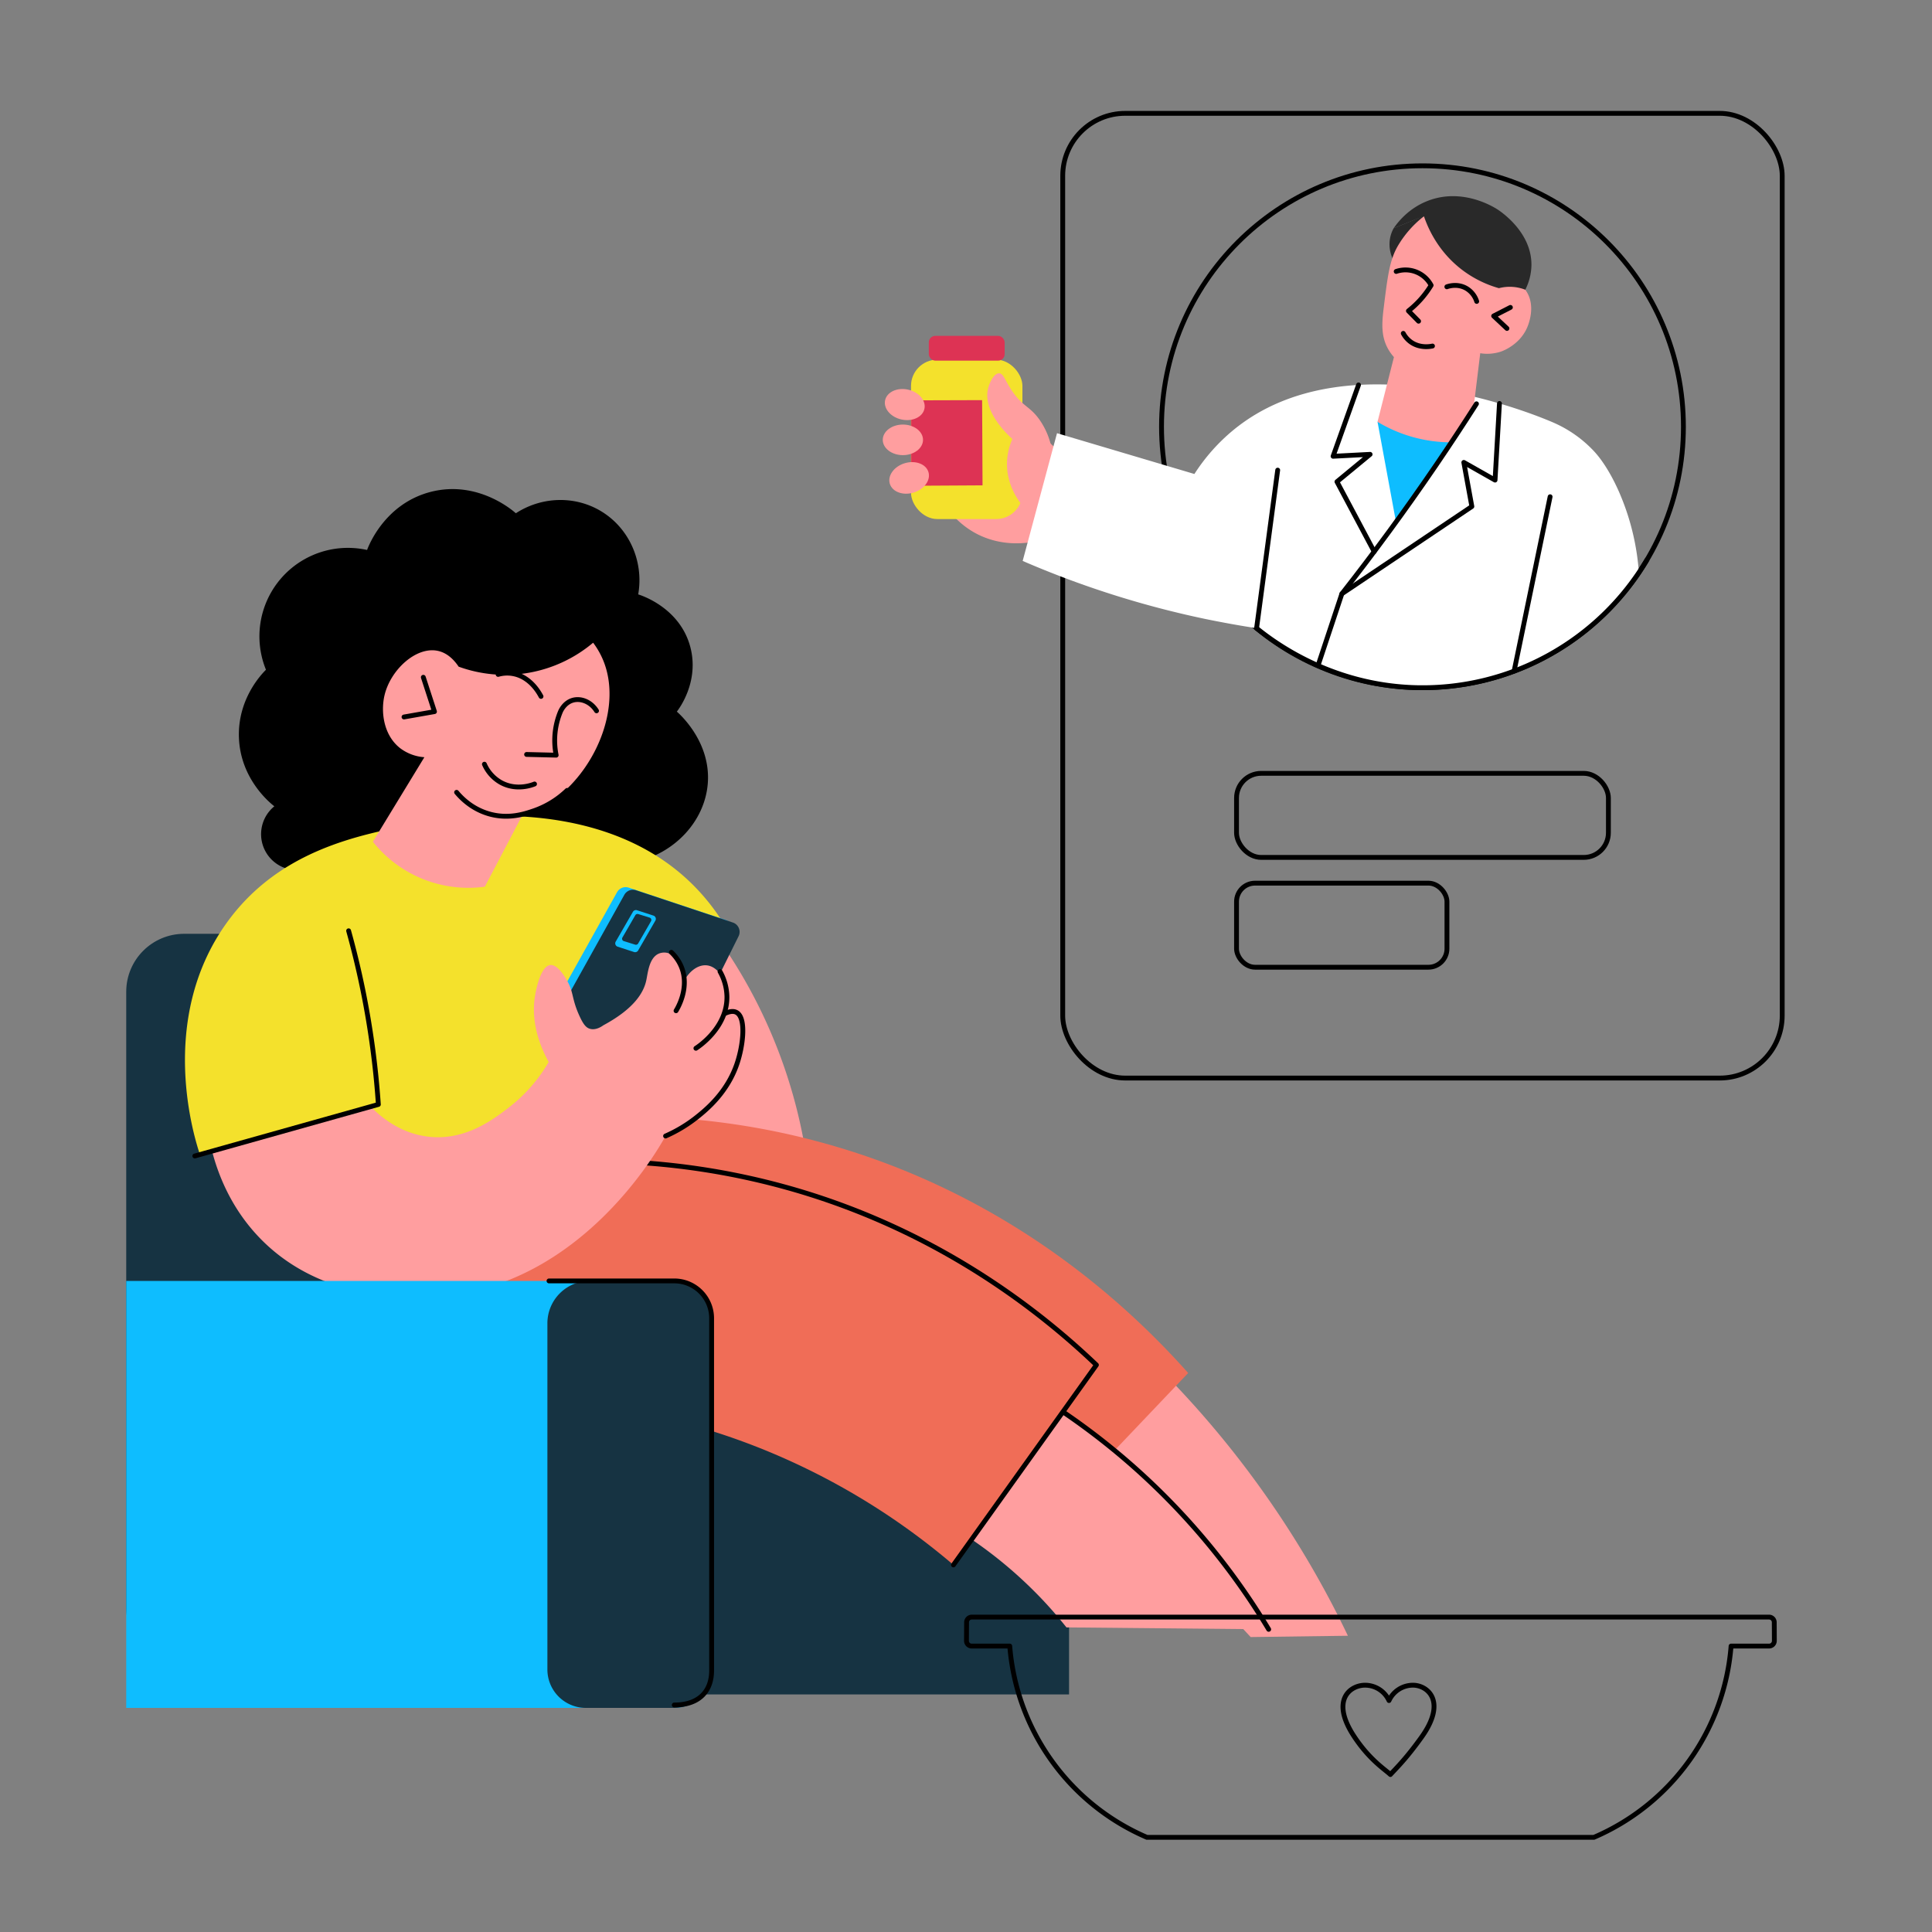 <svg xmlns="http://www.w3.org/2000/svg" xmlns:xlink="http://www.w3.org/1999/xlink" viewBox="0 0 2000 2000"><rect x="0" y="0" width="2000" height="2000" fill="#808080" stroke="none"/><defs><style>.cls-1{fill:#fff;}.cls-2,.cls-9{fill:transparent;}.cls-3{fill:#163342;}.cls-4{fill:#ff9e9f;}.cls-5{fill:#f06d57;}.cls-6{fill:none;}.cls-6,.cls-9{stroke:#000;stroke-linecap:round;stroke-linejoin:round;stroke-width:5px;}.cls-7{fill:#f4e12c;}.cls-8{fill:#0ebdff;}.cls-10{fill:#292929;}.cls-11{fill:#dd3354;}.cls-12{mask:url(#mask);}</style><mask id="mask" x="940.22" y="372.33" width="118.19" height="165" maskUnits="userSpaceOnUse"><rect class="cls-1" x="943.08" y="372.33" width="115.33" height="165" rx="27.17"/></mask></defs><g id="_05" data-name="05"><rect class="cls-2" width="2000" height="2000"/><rect class="cls-3" x="680" y="1417.87" width="426.67" height="336.2"/><rect class="cls-3" x="130.67" y="966.67" width="508" height="758.67" rx="60"/><path class="cls-4" d="M741.67,969a530.6,530.6,0,0,1,92.66,225.67l-156-14.34Z"/><path class="cls-4" d="M1206,1422.67a1009.61,1009.61,0,0,1,189.33,270.66l-100.66,1.34L1118,1504Z"/><path class="cls-5" d="M698.67,1157.33A764.36,764.36,0,0,1,890,1194.67c172.53,57.42,283.88,163.68,340,226.66l-90.67,95.34L655.33,1210Z"/><path class="cls-4" d="M1080.67,1448.67a719.33,719.33,0,0,1,232.66,238l-209.33-2c-8.64-10.87-18.37-22.07-29.33-33.34a450,450,0,0,0-90-71.33Z"/><path class="cls-6" d="M1080.67,1448.67a719.33,719.33,0,0,1,232.66,238"/><path class="cls-5" d="M623,1202a746.84,746.84,0,0,1,201,30c152.48,44.72,255.94,128.48,311,181L987,1620a717.82,717.82,0,0,0-198-120c-124.14-49.91-234.9-53.8-300-51l-53-149Z"/><path class="cls-6" d="M623,1202a746.84,746.84,0,0,1,201,30c152.48,44.72,255.94,128.48,311,181L987,1620"/><path d="M310,900.67a37.22,37.22,0,0,1-26-66c-4.3-3.33-35.23-28.15-36.67-71.34-1.33-40.1,23.77-65.81,28-70A91.6,91.6,0,0,1,380,569.33c1.39-3.84,18-47.52,65.33-60,49.16-12.95,86.14,19.69,88.67,22,26.61-17.29,60.53-18.35,87.33-2.66,29.55,17.29,45.4,52,39.34,86.66,2,.59,43.21,13.26,54,54.67,9.26,35.56-11.44,63.35-14,66.67,3.79,3.33,35.49,32.11,32,74.66-3.17,38.53-33.84,72.18-76,81.34Z"/><path class="cls-7" d="M207.11,1195.56l26.67-8.89,32.44,55.11c58.95,6.2,158.15,8.73,271.78-28.45a650.25,650.25,0,0,0,178-90.66q2.34-74,4.67-148l28-19.34A221.36,221.36,0,0,0,716,914.67C616.41,817.2,454.51,848.29,430,853c-58.88,11.31-141.31,27.14-195.33,102.33C161.83,1056.71,202,1180.57,207.11,1195.56Z"/><path class="cls-8" d="M638.77,923.6q-27.16,48.74-54.35,97.47a10.24,10.24,0,0,0-1.14,6.71q5.91,34.14,11.81,68.29a10.19,10.19,0,0,0,13.28,7.94l92.29-30.89a10.24,10.24,0,0,0,5.89-5.13L757,966.5a10.2,10.2,0,0,0-5.91-14.21l-100.18-33.4A10.21,10.21,0,0,0,638.77,923.6Z"/><path class="cls-3" d="M646.33,926.27,592,1023.74a10.15,10.15,0,0,0-1.14,6.7q5.89,34.15,11.8,68.3a10.2,10.2,0,0,0,13.29,7.93l92.28-30.88a10.23,10.23,0,0,0,5.9-5.13l50.45-101.49A10.2,10.2,0,0,0,758.65,955l-100.19-33.4A10.2,10.2,0,0,0,646.33,926.27Z"/><path class="cls-8" d="M656.38,985.53l-17-5.54a3.6,3.6,0,0,1-2-5.23l17.82-30.86a3.59,3.59,0,0,1,4.23-1.62l17,5.54a3.6,3.6,0,0,1,2,5.23l-17.81,30.86A3.61,3.61,0,0,1,656.38,985.53Z"/><path class="cls-3" d="M657.64,977.93l-11.94-3.71a2.57,2.57,0,0,1-1.32-3.79l13.25-22.94a2.65,2.65,0,0,1,3-1.28l11.94,3.72a2.56,2.56,0,0,1,1.31,3.78l-13.25,22.95A2.65,2.65,0,0,1,657.64,977.93Z"/><path class="cls-4" d="M610.67,1065c-4.07-1.19-6.8-4.62-10.67-13-8.16-17.67-6-24-12.33-35.67-1.83-3.35-9.89-18.19-18-17.33-11,1.16-15.6,30.34-16,33-1.77,11.7-3,36.07,14.33,67.33A161,161,0,0,1,527.33,1146c-16.16,12.5-45.47,35.17-84,30.67-30.28-3.54-50.81-22.07-59.52-31.13l-164.29,46.11c5.68,21.88,18.46,57.8,49.15,89.68,66.94,69.56,163.67,62.4,186,60.67,147.63-11.42,227.2-152.89,234.66-166.67a140.14,140.14,0,0,0,34.34-20.66c8.88-7.28,32.72-27.32,41.33-60.34,3.44-13.2,7.39-39.75-3.22-45.44-4.13-2.21-9.48-.75-14.11,1.44.76-2.27,9.93-30.63-4.56-45-1.57-1.55-5.55-5.39-11.44-6-9-.92-18.57,6-24.34,17.67-.63-16.42-7.84-28.76-17-30.67a14.76,14.76,0,0,0-8.66,1c-9.9,4.62-11,20.09-12.67,27.67-2.7,12.4-12.37,29.11-44.33,46.33C622.47,1062.92,616.58,1066.74,610.67,1065Z"/><path class="cls-6" d="M695,985.83a43.75,43.75,0,0,1,10.33,15c8.79,21.48-3.64,42.48-5.5,45.5"/><path class="cls-6" d="M745.37,1005.76a55,55,0,0,1,7.14,25.71c.58,32.2-29.45,52-32.1,53.7"/><path class="cls-6" d="M750.32,1049.2c3.75-1.76,8.37-3.1,12-1.2,10.38,5.42,7.08,34.08.62,53.15-10.08,29.77-31.67,47.45-41.37,55.19A146,146,0,0,1,689,1176"/><path class="cls-6" d="M201.67,1196.67l190-53.34a901.58,901.58,0,0,0-16.11-118.89c-4.39-21.45-9.35-41.77-14.67-60.88"/><path class="cls-8" d="M130.67,1326H697.78a38.89,38.89,0,0,1,38.89,38.89v364.33A38.78,38.78,0,0,1,697.89,1768H130.67a0,0,0,0,1,0,0V1326A0,0,0,0,1,130.67,1326Z"/><path class="cls-3" d="M610.56,1326H698a38.67,38.67,0,0,1,38.67,38.67v364.67A38.67,38.67,0,0,1,698,1768H606.44a39.78,39.78,0,0,1-39.78-39.78V1369.89A43.89,43.89,0,0,1,610.56,1326Z"/><path class="cls-6" d="M568.33,1326H698a38.68,38.68,0,0,1,38.67,38.67v364.66c0,21.3-12.88,35.67-38.67,35.67"/><path class="cls-4" d="M439.31,783.87,386,871.33A126.15,126.15,0,0,0,501.9,917.9L540,845.33A128,128,0,0,0,576,826c42.65-32.77,67.71-96.1,48.33-142.67a83.05,83.05,0,0,0-10.33-18,141.25,141.25,0,0,1-139.23,24.79c-3.81-5.7-10.62-13.74-20.86-16.2C431.26,668.47,404.18,693.25,398,720c-3.87,16.76-1.12,41.12,16.44,54.67A46.93,46.93,0,0,0,439.31,783.87Z"/><path class="cls-6" d="M545.13,781l30.61.75a77.56,77.56,0,0,1,4.48-45.16c.65-1.47,4.21-9,12.31-11.58,8.75-2.73,19.21,1.52,25,10.83"/><path class="cls-6" d="M560.06,720.92c-2.38-4.47-7.42-12.65-16-18.29a34.11,34.11,0,0,0-28.4-4.48"/><path class="cls-6" d="M501.46,791.09a40,40,0,0,0,17.17,19c16.17,8.84,32.46,2.43,34.71,1.5"/><path class="cls-6" d="M472.67,820.22c5,6,15.88,17.13,33.33,22.22,20.36,5.95,37.46.06,46.67-3.11a94.22,94.22,0,0,0,34.44-21.11"/><path class="cls-6" d="M438.22,701.11q5.77,17.77,11.56,35.56l-31.56,5.55"/><path class="cls-2" d="M1836.71,1679.38a5.41,5.41,0,0,0-5.41-5.38H1006a5.4,5.4,0,0,0-5.4,5.38q-.06,9.58-.11,19.18a5.41,5.41,0,0,0,5.41,5.44h39.39a235.69,235.69,0,0,0,142,198H1650a235.65,235.65,0,0,0,142-198h39.39a5.41,5.41,0,0,0,5.41-5.44Q1836.77,1689,1836.71,1679.38Z"/><path class="cls-6" d="M1836.71,1679.38a5.41,5.41,0,0,0-5.41-5.38H1006a5.4,5.4,0,0,0-5.4,5.38q-.06,9.58-.11,19.18a5.41,5.41,0,0,0,5.41,5.44h39.39a235.69,235.69,0,0,0,142,198H1650a235.65,235.65,0,0,0,142-198h39.39a5.41,5.41,0,0,0,5.41-5.44Q1836.77,1689,1836.71,1679.38Z"/><path class="cls-9" d="M1462.72,1744.51a27.35,27.35,0,0,0-24.83,15.89,27.35,27.35,0,0,0-24.83-15.89c-15.11,0-35.8,15-12,51.92,16.28,25.24,33.23,35.68,38.27,40.57,6.9-7.46,16.63-16.87,32.24-38.67C1498.18,1761.17,1477.83,1744.51,1462.72,1744.51Z"/><rect class="cls-6" x="1100.13" y="117.33" width="744.81" height="998.67" rx="64.67"/><rect class="cls-6" x="1280.05" y="800.56" width="384.96" height="87.03" rx="25.5"/><rect class="cls-6" x="1280.05" y="914.23" width="217.83" height="87.03" rx="19.18"/><circle class="cls-6" cx="1472.54" cy="441.78" r="270.13"/><path class="cls-4" d="M982,528a87.77,87.77,0,0,0,27.33,23.67c26.54,14.61,52.79,10.66,61.34,9q11.32-48,22.66-96l-49.33-47Q1013,472.83,982,528Z"/><path class="cls-1" d="M1094.22,448.44l142.22,42.23A196.54,196.54,0,0,1,1277,445c117.31-96,309.17-16.91,330-8a126.75,126.75,0,0,1,43,30c3.31,3.56,14.25,15.72,25.78,41.67a253,253,0,0,1,20.78,84.1,299.68,299.68,0,0,1-27.89,33.45A290.13,290.13,0,0,1,1614,670.89a268.53,268.53,0,0,1-79.33,32.44c-84.5,19.68-153.52-7.77-170.67-15.11a273.72,273.72,0,0,1-63.19-37.9q-26-4-53.48-9.65a982.13,982.13,0,0,1-188.66-60Z"/><path class="cls-6" d="M1704.89,579.63a270.06,270.06,0,0,1-238.45,132.22c-87.55-2.05-147-46.4-165.63-61.53"/><path class="cls-6" d="M1604.67,514.22l-37.26,180.44"/><path class="cls-6" d="M1322.67,486.67q-10.93,81.82-21.86,163.65"/><path class="cls-10" d="M1483.67,219.5a201.3,201.3,0,0,0-41.17,50,36,36,0,0,1-3.83-20.83,34.68,34.68,0,0,1,4-12.34Z"/><path class="cls-8" d="M1445,539.67q-9.49-51.51-19-103l78.33,20Z"/><path class="cls-4" d="M1443,369.67q-8.51,33.49-17,67a148.33,148.33,0,0,0,77.45,21.23l21.88-34.9q3.51-28.67,7-57.33a45.51,45.51,0,0,0,21.34-1.67c1.65-.55,21.78-7.63,28.66-28.67,1.39-4.25,7.34-22.43-4.33-36.66-10.77-13.14-28-12.45-30-12.34L1478,221a107.49,107.49,0,0,0-31,33.67c-8.51,14.7-10.57,31.35-14.67,64.66-1.95,15.9-2.58,29.16,4.67,42A47.5,47.5,0,0,0,1443,369.67Z"/><path class="cls-6" d="M1445.33,281a30.11,30.11,0,0,1,36.17,14.33,99.12,99.12,0,0,1-23.5,26.5l10.5,10.67"/><path class="cls-6" d="M1497.78,296.89c1.33-.48,11-3.83,20.44,1.78A24.15,24.15,0,0,1,1528.67,312"/><path class="cls-6" d="M1452.67,345.11a26.47,26.47,0,0,0,7.77,8.89c9.44,6.76,20.27,4.69,22.45,4.22"/><path class="cls-6" d="M1563.56,318.22l-17.34,8.89L1560,340"/><path class="cls-10" d="M1474.08,223.92c3.7,10.92,13.74,35.44,38.59,54.75a114.41,114.41,0,0,0,39,19.66,44.33,44.33,0,0,1,27.31,1.6,58.35,58.35,0,0,0,6.35-25.26c.46-32.69-28.77-53.57-34.33-57.34-2.93-2-36.76-24.12-74-9-19,7.7-29.78,21.39-34.33,28l24.66-10Z"/><path class="cls-6" d="M1528.44,418q-19.92,31.28-41.68,63.24c-32.44,47.61-65.17,92-97.65,133.43L1364.41,689"/><path class="cls-6" d="M1389.11,614.67l134.56-90.34-8.34-45.66L1547.67,497l4.56-79.33"/><path class="cls-6" d="M1406.36,398.47,1380,472.33l38.33-2L1384,498.67l38.55,72.41"/><rect class="cls-7" x="943.08" y="372.33" width="115.33" height="165" rx="27.17"/><rect class="cls-11" x="961.5" y="347.7" width="78.5" height="25.63" rx="6.68"/><g class="cls-12"><path class="cls-11" d="M941,414.45l75.68-.23.44,88.22-76.89.45Q940.61,458.67,941,414.45Z"/></g><path class="cls-4" d="M1034.22,386.44c-5.24,0-9.78,9.39-11.33,15.56-6,23.8,20.28,48.1,25.11,52.44a64.32,64.32,0,0,0-5.56,24.23c-.61,21.84,10.41,37.51,14.45,42.72l30.89-61.17a77.29,77.29,0,0,0-11.56-25.55c-9.87-14-17-13.51-27.78-28.89C1040.37,394.28,1039,386.42,1034.22,386.44Z"/><ellipse class="cls-4" cx="936.67" cy="418.83" rx="15.83" ry="20.83" transform="translate(326.99 1244.1) rotate(-77.64)"/><ellipse class="cls-4" cx="934.67" cy="455.33" rx="20.83" ry="15.83"/><ellipse class="cls-4" cx="938" cy="495" rx="20.83" ry="15.83" transform="matrix(0.96, -0.29, 0.29, 0.96, -102.9, 291.55)"/></g></svg>